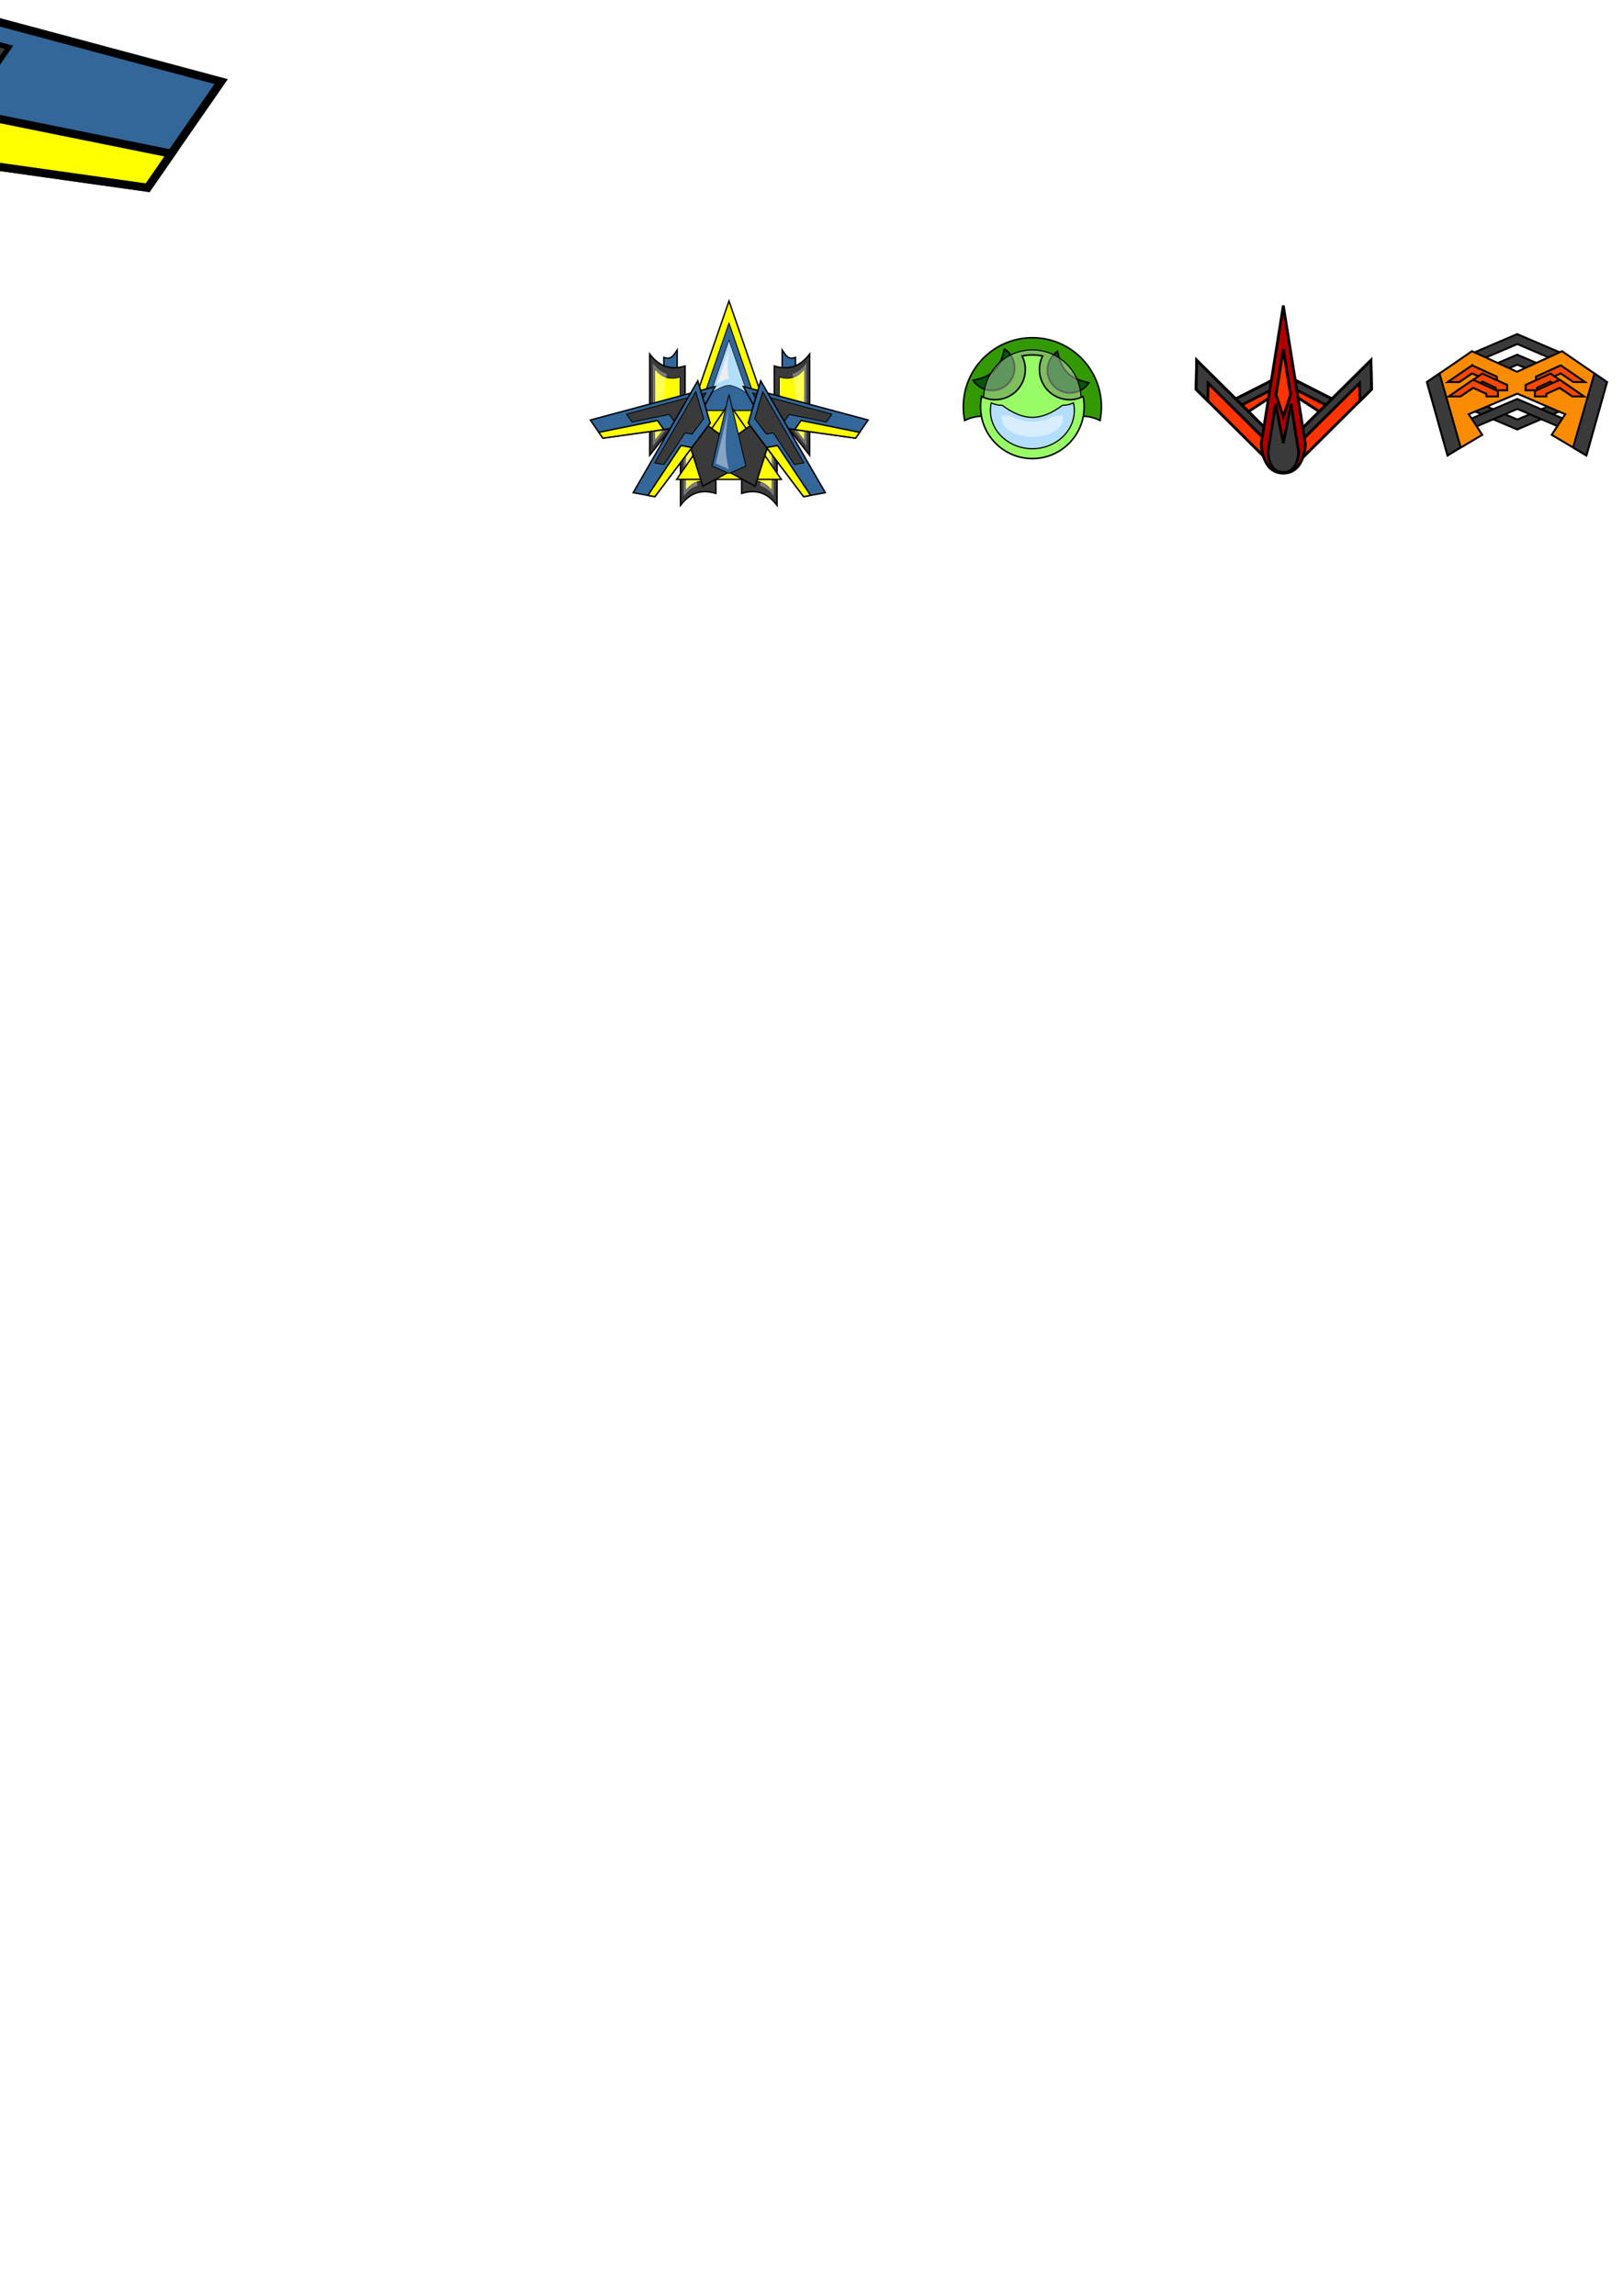 <?xml version="1.0" encoding="UTF-8" standalone="no"?>
<!-- Created with Inkscape (http://www.inkscape.org/) -->

<svg
   xmlns:dc="http://purl.org/dc/elements/1.1/"
   xmlns:cc="http://creativecommons.org/ns#"
   xmlns:rdf="http://www.w3.org/1999/02/22-rdf-syntax-ns#"
   xmlns:svg="http://www.w3.org/2000/svg"
   xmlns="http://www.w3.org/2000/svg"
   xmlns:xlink="http://www.w3.org/1999/xlink"
   xmlns:sodipodi="http://sodipodi.sourceforge.net/DTD/sodipodi-0.dtd"
   xmlns:inkscape="http://www.inkscape.org/namespaces/inkscape"
   width="744.094"
   height="1052.362"
   id="svg2"
   version="1.1"
   inkscape:version="0.48.1 "
   sodipodi:docname="plane.svg">
  <defs
     id="defs4">
    <linearGradient
       inkscape:collect="always"
       id="linearGradient4424">
      <stop
         style="stop-color:#ffffff;stop-opacity:1;"
         offset="0"
         id="stop4426" />
      <stop
         style="stop-color:#ffffff;stop-opacity:0;"
         offset="1"
         id="stop4428" />
    </linearGradient>
    <linearGradient
       inkscape:collect="always"
       id="linearGradient4414">
      <stop
         style="stop-color:#ffffff;stop-opacity:1;"
         offset="0"
         id="stop4416" />
      <stop
         style="stop-color:#ffffff;stop-opacity:0;"
         offset="1"
         id="stop4418" />
    </linearGradient>
    <filter
       inkscape:collect="always"
       id="filter4720">
      <feGaussianBlur
         inkscape:collect="always"
         stdDeviation="0.512"
         id="feGaussianBlur4722" />
    </filter>
    <filter
       inkscape:collect="always"
       id="filter4734"
       x="-0.1"
       width="1.2"
       y="-0.167"
       height="1.334">
      <feGaussianBlur
         inkscape:collect="always"
         stdDeviation="3.869"
         id="feGaussianBlur4736" />
    </filter>
    <radialGradient
       inkscape:collect="always"
       xlink:href="#linearGradient4414"
       id="radialGradient4463"
       gradientUnits="userSpaceOnUse"
       cx="197.143"
       cy="445.934"
       fx="197.143"
       fy="445.934"
       r="89.018" />
    <radialGradient
       inkscape:collect="always"
       xlink:href="#linearGradient4424"
       id="radialGradient4465"
       gradientUnits="userSpaceOnUse"
       cx="197.143"
       cy="445.934"
       fx="197.143"
       fy="445.934"
       r="89.018" />
    <filter
       inkscape:collect="always"
       id="filter4489"
       x="-0.203"
       width="1.407"
       y="-0.203"
       height="1.407">
      <feGaussianBlur
         inkscape:collect="always"
         stdDeviation="12.161"
         id="feGaussianBlur4491" />
    </filter>
    <filter
       inkscape:collect="always"
       id="filter4497"
       x="-0.303"
       width="1.605"
       y="-0.303"
       height="1.605">
      <feGaussianBlur
         inkscape:collect="always"
         stdDeviation="18.086"
         id="feGaussianBlur4499" />
    </filter>
  </defs>
  <sodipodi:namedview
     id="base"
     pagecolor="#ffffff"
     bordercolor="#666666"
     borderopacity="1.0"
     inkscape:pageopacity="0.0"
     inkscape:pageshadow="2"
     inkscape:zoom="0.49497475"
     inkscape:cx="371.4893"
     inkscape:cy="614.85"
     inkscape:document-units="px"
     inkscape:current-layer="layer1"
     showgrid="false"
     inkscape:window-width="1920"
     inkscape:window-height="1028"
     inkscape:window-x="-8"
     inkscape:window-y="-8"
     inkscape:window-maximized="1" />
  <g
     inkscape:label="Layer 1"
     inkscape:groupmode="layer"
     id="layer1">
    <g
       id="g3895"
       transform="translate(-628.571,-454.286)"
       inkscape:export-xdpi="90"
       inkscape:export-ydpi="90">
      <g
         transform="matrix(1,0,0,-1,154,1015.317)"
         id="g3877">
        <path
           style="fill:#3a3a3a;fill-opacity:1;stroke:#000000;stroke-width:3.75;stroke-miterlimit:4;stroke-opacity:1;stroke-dasharray:none"
           d="m 72.719,294.75 0,271.531 94.969,-120 0,-119.531 c -34.016,10.567 -66.324,5.769 -94.969,-32 z"
           id="path3881"
           inkscape:connector-curvature="0"
           sodipodi:nodetypes="ccccc" />
        <path
           sodipodi:nodetypes="ccccc"
           inkscape:connector-curvature="0"
           id="path3883"
           d="m 86.372,333.787 0,193.458 67.662,-85.497 0,-85.163 c -24.235,7.529 -47.254,4.111 -67.662,-22.799 z"
           style="fill:#ffff00;fill-opacity:1;stroke:#000000;stroke-width:1.781;stroke-miterlimit:4;stroke-opacity:1;stroke-dasharray:none" />
        <path
           sodipodi:nodetypes="cccccc"
           inkscape:connector-curvature="0"
           id="path3885"
           d="m 81.577,320.077 0,110.439 0,110.439 38.626,-48.807 c -17.239,-64.053 -11.147,-90.599 -1.638,-144.31 -12.942,-3.742 -25.337,-12.398 -36.988,-27.76 z"
           style="fill:#ffffff;fill-opacity:0.339;stroke:none" />
      </g>
      <g
         id="g3887"
         transform="matrix(-1,0,0,-1,558.406,1015.317)">
        <path
           sodipodi:nodetypes="ccccc"
           inkscape:connector-curvature="0"
           id="path3889"
           d="m 72.719,294.75 0,271.531 94.969,-120 0,-119.531 c -34.016,10.567 -66.324,5.769 -94.969,-32 z"
           style="fill:#3a3a3a;fill-opacity:1;stroke:#000000;stroke-width:3.75;stroke-miterlimit:4;stroke-opacity:1;stroke-dasharray:none" />
        <path
           style="fill:#ffff00;fill-opacity:1;stroke:#000000;stroke-width:1.781;stroke-miterlimit:4;stroke-opacity:1;stroke-dasharray:none"
           d="m 86.372,333.787 0,193.458 67.662,-85.497 0,-85.163 c -24.235,7.529 -47.254,4.111 -67.662,-22.799 z"
           id="path3891"
           inkscape:connector-curvature="0"
           sodipodi:nodetypes="ccccc" />
        <path
           style="fill:#ffffff;fill-opacity:0.339;stroke:none"
           d="m 81.577,320.077 0,110.439 0,110.439 38.626,-48.807 c -17.239,-64.053 -11.147,-90.599 -1.638,-144.31 -12.942,-3.742 -25.337,-12.398 -36.988,-27.76 z"
           id="path3893"
           inkscape:connector-curvature="0"
           sodipodi:nodetypes="cccccc" />
      </g>
      <g
         id="g3867"
         transform="matrix(-1,0,0,1,645.835,20)">
        <path
           sodipodi:nodetypes="ccccc"
           inkscape:connector-curvature="0"
           id="path3869"
           d="m 110.714,303.795 0,113.562 35.719,0 0,-133.562 c -8.531,11.97 -14.474,28.007 -35.719,20 z"
           style="fill:#336699;fill-opacity:1;stroke:#000000;stroke-width:3.75;stroke-miterlimit:4;stroke-opacity:1;stroke-dasharray:none" />
        <path
           sodipodi:nodetypes="ccccc"
           inkscape:connector-curvature="0"
           id="path3871"
           d="m 72.719,294.75 0,271.531 94.969,-120 0,-119.531 c -34.016,10.567 -66.324,5.769 -94.969,-32 z"
           style="fill:#3a3a3a;fill-opacity:1;stroke:#000000;stroke-width:3.75;stroke-miterlimit:4;stroke-opacity:1;stroke-dasharray:none" />
        <path
           style="fill:#ffff00;fill-opacity:1;stroke:#000000;stroke-width:1.781;stroke-miterlimit:4;stroke-opacity:1;stroke-dasharray:none"
           d="m 86.372,333.787 0,193.458 67.662,-85.497 0,-85.163 c -24.235,7.529 -47.254,4.111 -67.662,-22.799 z"
           id="path3873"
           inkscape:connector-curvature="0"
           sodipodi:nodetypes="ccccc" />
        <path
           style="fill:#ffffff;fill-opacity:0.339;stroke:none"
           d="m 81.577,320.077 0,110.439 0,110.439 38.626,-48.807 c -17.239,-64.053 -11.147,-90.599 -1.638,-144.31 -12.942,-3.742 -25.337,-12.398 -36.988,-27.76 z"
           id="path3875"
           inkscape:connector-curvature="0"
           sodipodi:nodetypes="cccccc" />
      </g>
      <g
         transform="translate(71.429,20)"
         id="g3811">
        <path
           style="fill:#336699;fill-opacity:1;stroke:#000000;stroke-width:3.75;stroke-miterlimit:4;stroke-opacity:1;stroke-dasharray:none"
           d="m 110.714,303.795 0,113.562 35.719,0 0,-133.562 c -8.531,11.97 -14.474,28.007 -35.719,20 z"
           id="rect3808"
           inkscape:connector-curvature="0"
           sodipodi:nodetypes="ccccc" />
        <path
           style="fill:#3a3a3a;fill-opacity:1;stroke:#000000;stroke-width:3.75;stroke-miterlimit:4;stroke-opacity:1;stroke-dasharray:none"
           d="m 72.719,294.75 0,271.531 94.969,-120 0,-119.531 c -34.016,10.567 -66.324,5.769 -94.969,-32 z"
           id="rect3801"
           inkscape:connector-curvature="0"
           sodipodi:nodetypes="ccccc" />
        <path
           sodipodi:nodetypes="ccccc"
           inkscape:connector-curvature="0"
           id="path3806"
           d="m 86.372,333.787 0,193.458 67.662,-85.497 0,-85.163 c -24.235,7.529 -47.254,4.111 -67.662,-22.799 z"
           style="fill:#ffff00;fill-opacity:1;stroke:#000000;stroke-width:1.781;stroke-miterlimit:4;stroke-opacity:1;stroke-dasharray:none" />
        <path
           sodipodi:nodetypes="cccccc"
           inkscape:connector-curvature="0"
           id="path3804"
           d="m 81.577,320.077 0,110.439 0,110.439 38.626,-48.807 c -17.239,-64.053 -11.147,-90.599 -1.638,-144.31 -12.942,-3.742 -25.337,-12.398 -36.988,-27.76 z"
           style="fill:#ffffff;fill-opacity:0.339;stroke:none" />
      </g>
      <path
         style="fill:#ffff00;stroke:#000000;stroke-width:3.75;stroke-miterlimit:4;stroke-opacity:1;stroke-dasharray:none"
         d="m 235.045,525.725 121.747,0 121.747,0 L 356.792,172.587 z"
         id="path3778"
         inkscape:connector-curvature="0"
         sodipodi:nodetypes="ccccc" />
      <path
         sodipodi:nodetypes="ccccc"
         inkscape:connector-curvature="0"
         id="path3780"
         d="m 275.99,466.344 80.802,0 80.802,0 -80.802,-234.375 z"
         style="fill:#336699;fill-opacity:1;stroke:#000000;stroke-width:2.489;stroke-miterlimit:4;stroke-opacity:1;stroke-dasharray:none" />
      <path
         style="fill:#ffff00;stroke:#000000;stroke-width:3.75;stroke-miterlimit:4;stroke-opacity:1;stroke-dasharray:none"
         d="m 216.433,650.938 280.719,0 L 356.792,447.375 z"
         id="path3774"
         inkscape:connector-curvature="0"
         sodipodi:nodetypes="cccc" />
      <path
         sodipodi:nodetypes="ccccccc"
         inkscape:connector-curvature="0"
         id="rect2985"
         d="m 497.152,447.375 -140.359,100 -140.359,-100 70.18,221.781 70.18,-38.219 70.18,38.219 z"
         style="fill:#3a3a3a;fill-opacity:1;stroke:#000000;stroke-width:3.75;stroke-miterlimit:4;stroke-opacity:1;stroke-dasharray:none" />
      <path
         sodipodi:nodetypes="ccccc"
         inkscape:connector-curvature="0"
         id="path3776"
         d="m 311.387,615.007 45.405,20 45.405,-20 -45.405,-191.702 z"
         style="fill:#336699;fill-opacity:1;stroke:#000000;stroke-width:2.426;stroke-miterlimit:4;stroke-opacity:1;stroke-dasharray:none" />
      <path
         style="fill:#b3defd;stroke:#000000;stroke-width:1.52;stroke-miterlimit:4;stroke-opacity:1;stroke-dasharray:none"
         d="m 307.451,420.716 c 0,0 31.334,-22 49.342,-22 18.008,0 49.342,22 49.342,22 L 356.792,277.596 z"
         id="path3782"
         inkscape:connector-curvature="0"
         sodipodi:nodetypes="czccc" />
      <path
         sodipodi:nodetypes="cccc"
         inkscape:connector-curvature="0"
         id="path3784"
         d="m 325.141,395.061 c 0,0 20.1,-14.113 31.652,-14.113 -5.772,-20.651 -3.888,-42.245 0,-77.696 z"
         style="fill:#eeeeee;stroke:none" />
      <path
         style="fill:#ffffff;fill-opacity:0.413;stroke:none"
         d="m 321.383,608.108 35.41,15.597 c -15.374,-55.564 -7.652,-108.243 0,-165.097 z"
         id="path3788"
         inkscape:connector-curvature="0"
         sodipodi:nodetypes="cccc" />
      <g
         transform="matrix(0.707,0.707,-0.707,0.707,399.744,-64.288)"
         inkscape:transform-center-y="20.898781"
         inkscape:transform-center-x="125.26522"
         id="g3817">
        <g
           id="g2996"
           transform="matrix(0.866,0.5,-0.5,0.866,402.715,-150.857)"
           style="stroke:#000000;stroke-width:3.75;stroke-miterlimit:4;stroke-opacity:1;stroke-dasharray:none">
          <path
             sodipodi:nodetypes="ccccc"
             inkscape:connector-curvature="0"
             id="rect2988"
             d="m 156.429,530.205 0,346.438 55.719,-20 30,-244.828 z"
             style="fill:#336699;fill-opacity:1;stroke:#000000;stroke-width:3.75;stroke-miterlimit:4;stroke-opacity:1;stroke-dasharray:none" />
          <path
             sodipodi:nodetypes="ccccc"
             inkscape:connector-curvature="0"
             id="path2991"
             d="m 204.281,703.062 -10,160 17.875,-6.406 20.031,-163.594 z"
             style="fill:#ffff00;fill-opacity:1;stroke:#000000;stroke-width:3.75;stroke-miterlimit:4;stroke-opacity:1;stroke-dasharray:none" />
        </g>
        <g
           transform="matrix(0.551,0.318,-0.318,0.551,219.462,34.562)"
           id="g3797"
           style="stroke:#000000;stroke-width:3.75;stroke-miterlimit:4;stroke-opacity:1;stroke-dasharray:none">
          <path
             inkscape:connector-curvature="0"
             id="path3799"
             d="m 365.19,480.959 85.68,81.622 -9.949,81.268 -27.911,9.991 -9.977,159.983 -37.859,13.58 0.017,-346.444 z"
             style="fill:#3a3a3a;fill-opacity:1;stroke:#000000;stroke-width:3.75;stroke-miterlimit:4;stroke-opacity:1;stroke-dasharray:none" />
        </g>
      </g>
      <g
         id="g3831"
         inkscape:transform-center-x="74.285709"
         inkscape:transform-center-y="91.428566"
         transform="translate(1.2860601e-6,-5.0168242e-6)">
        <g
           style="stroke:#000000;stroke-width:3.75;stroke-miterlimit:4;stroke-opacity:1;stroke-dasharray:none"
           transform="matrix(0.866,0.5,-0.5,0.866,402.715,-150.857)"
           id="g3833">
          <path
             style="fill:#336699;fill-opacity:1;stroke:#000000;stroke-width:3.75;stroke-miterlimit:4;stroke-opacity:1;stroke-dasharray:none"
             d="m 156.429,530.205 0,346.438 55.719,-20 30,-244.828 z"
             id="path3835"
             inkscape:connector-curvature="0"
             sodipodi:nodetypes="ccccc" />
          <path
             style="fill:#ffff00;fill-opacity:1;stroke:#000000;stroke-width:3.75;stroke-miterlimit:4;stroke-opacity:1;stroke-dasharray:none"
             d="m 204.281,703.062 -10,160 17.875,-6.406 20.031,-163.594 z"
             id="path3837"
             inkscape:connector-curvature="0"
             sodipodi:nodetypes="ccccc" />
        </g>
        <g
           style="stroke:#000000;stroke-width:3.75;stroke-miterlimit:4;stroke-opacity:1;stroke-dasharray:none"
           id="g3839"
           transform="matrix(0.551,0.318,-0.318,0.551,219.462,34.562)">
          <path
             style="fill:#3a3a3a;fill-opacity:1;stroke:#000000;stroke-width:3.75;stroke-miterlimit:4;stroke-opacity:1;stroke-dasharray:none"
             d="m 365.19,480.959 85.68,81.622 -9.949,81.268 -27.911,9.991 -9.977,159.983 -37.859,13.58 0.017,-346.444 z"
             id="path3841"
             inkscape:connector-curvature="0" />
        </g>
      </g>
      <g
         id="g3843"
         inkscape:transform-center-x="-125.26522"
         inkscape:transform-center-y="20.898781"
         transform="matrix(-0.707,0.707,0.707,0.707,315.206,-64.288)">
        <g
           style="stroke:#000000;stroke-width:3.75;stroke-miterlimit:4;stroke-opacity:1;stroke-dasharray:none"
           transform="matrix(0.866,0.5,-0.5,0.866,402.715,-150.857)"
           id="g3845">
          <path
             style="fill:#336699;fill-opacity:1;stroke:#000000;stroke-width:3.75;stroke-miterlimit:4;stroke-opacity:1;stroke-dasharray:none"
             d="m 156.429,530.205 0,346.438 55.719,-20 30,-244.828 z"
             id="path3847"
             inkscape:connector-curvature="0"
             sodipodi:nodetypes="ccccc" />
          <path
             style="fill:#ffff00;fill-opacity:1;stroke:#000000;stroke-width:3.75;stroke-miterlimit:4;stroke-opacity:1;stroke-dasharray:none"
             d="m 204.281,703.062 -10,160 17.875,-6.406 20.031,-163.594 z"
             id="path3849"
             inkscape:connector-curvature="0"
             sodipodi:nodetypes="ccccc" />
        </g>
        <g
           style="stroke:#000000;stroke-width:3.75;stroke-miterlimit:4;stroke-opacity:1;stroke-dasharray:none"
           id="g3851"
           transform="matrix(0.551,0.318,-0.318,0.551,219.462,34.562)">
          <path
             style="fill:#3a3a3a;fill-opacity:1;stroke:#000000;stroke-width:3.75;stroke-miterlimit:4;stroke-opacity:1;stroke-dasharray:none"
             d="m 365.19,480.959 85.68,81.622 -9.949,81.268 -27.911,9.991 -9.977,159.983 -37.859,13.58 0.017,-346.444 z"
             id="path3853"
             inkscape:connector-curvature="0" />
        </g>
      </g>
      <g
         transform="matrix(-1,0,0,1,714.949,-5.0168242e-6)"
         inkscape:transform-center-y="91.428566"
         inkscape:transform-center-x="-74.285705"
         id="g3855">
        <g
           id="g3857"
           transform="matrix(0.866,0.5,-0.5,0.866,402.715,-150.857)"
           style="stroke:#000000;stroke-width:3.75;stroke-miterlimit:4;stroke-opacity:1;stroke-dasharray:none">
          <path
             sodipodi:nodetypes="ccccc"
             inkscape:connector-curvature="0"
             id="path3859"
             d="m 156.429,530.205 0,346.438 55.719,-20 30,-244.828 z"
             style="fill:#336699;fill-opacity:1;stroke:#000000;stroke-width:3.75;stroke-miterlimit:4;stroke-opacity:1;stroke-dasharray:none" />
          <path
             sodipodi:nodetypes="ccccc"
             inkscape:connector-curvature="0"
             id="path3861"
             d="m 204.281,703.062 -10,160 17.875,-6.406 20.031,-163.594 z"
             style="fill:#ffff00;fill-opacity:1;stroke:#000000;stroke-width:3.75;stroke-miterlimit:4;stroke-opacity:1;stroke-dasharray:none" />
        </g>
        <g
           transform="matrix(0.551,0.318,-0.318,0.551,219.462,34.562)"
           id="g3863"
           style="stroke:#000000;stroke-width:3.75;stroke-miterlimit:4;stroke-opacity:1;stroke-dasharray:none">
          <path
             inkscape:connector-curvature="0"
             id="path3865"
             d="m 365.19,480.959 85.68,81.622 -9.949,81.268 -27.911,9.991 -9.977,159.983 -37.859,13.58 0.017,-346.444 z"
             style="fill:#3a3a3a;fill-opacity:1;stroke:#000000;stroke-width:3.75;stroke-miterlimit:4;stroke-opacity:1;stroke-dasharray:none" />
        </g>
      </g>
    </g>
    <g
       inkscape:export-ydpi="90"
       inkscape:export-xdpi="90"
       transform="matrix(0.171,0,0,0.171,273.207,108.451)"
       id="g3947">
      <g
         id="g3949"
         transform="matrix(1,0,0,-1,154,1015.317)">
        <path
           sodipodi:nodetypes="ccccc"
           inkscape:connector-curvature="0"
           id="path3951"
           d="m 72.719,294.75 0,271.531 94.969,-120 0,-119.531 c -34.016,10.567 -66.324,5.769 -94.969,-32 z"
           style="fill:#3a3a3a;fill-opacity:1;stroke:#000000;stroke-width:3.75;stroke-miterlimit:4;stroke-opacity:1;stroke-dasharray:none" />
        <path
           style="fill:#ffff00;fill-opacity:1;stroke:#000000;stroke-width:1.781;stroke-miterlimit:4;stroke-opacity:1;stroke-dasharray:none"
           d="m 86.372,333.787 0,193.458 67.662,-85.497 0,-85.163 c -24.235,7.529 -47.254,4.111 -67.662,-22.799 z"
           id="path3953"
           inkscape:connector-curvature="0"
           sodipodi:nodetypes="ccccc" />
        <path
           style="fill:#ffffff;fill-opacity:0.339;stroke:none"
           d="m 81.577,320.077 0,110.439 0,110.439 38.626,-48.807 c -17.239,-64.053 -11.147,-90.599 -1.638,-144.31 -12.942,-3.742 -25.337,-12.398 -36.988,-27.76 z"
           id="path3955"
           inkscape:connector-curvature="0"
           sodipodi:nodetypes="cccccc" />
      </g>
      <g
         transform="matrix(-1,0,0,-1,558.406,1015.317)"
         id="g3957">
        <path
           style="fill:#3a3a3a;fill-opacity:1;stroke:#000000;stroke-width:3.75;stroke-miterlimit:4;stroke-opacity:1;stroke-dasharray:none"
           d="m 72.719,294.75 0,271.531 94.969,-120 0,-119.531 c -34.016,10.567 -66.324,5.769 -94.969,-32 z"
           id="path3959"
           inkscape:connector-curvature="0"
           sodipodi:nodetypes="ccccc" />
        <path
           sodipodi:nodetypes="ccccc"
           inkscape:connector-curvature="0"
           id="path3961"
           d="m 86.372,333.787 0,193.458 67.662,-85.497 0,-85.163 c -24.235,7.529 -47.254,4.111 -67.662,-22.799 z"
           style="fill:#ffff00;fill-opacity:1;stroke:#000000;stroke-width:1.781;stroke-miterlimit:4;stroke-opacity:1;stroke-dasharray:none" />
        <path
           sodipodi:nodetypes="cccccc"
           inkscape:connector-curvature="0"
           id="path3963"
           d="m 81.577,320.077 0,110.439 0,110.439 38.626,-48.807 c -17.239,-64.053 -11.147,-90.599 -1.638,-144.31 -12.942,-3.742 -25.337,-12.398 -36.988,-27.76 z"
           style="fill:#ffffff;fill-opacity:0.339;stroke:none" />
      </g>
      <g
         transform="matrix(-1,0,0,1,645.835,20)"
         id="g3965">
        <path
           style="fill:#336699;fill-opacity:1;stroke:#000000;stroke-width:3.75;stroke-miterlimit:4;stroke-opacity:1;stroke-dasharray:none"
           d="m 110.714,303.795 0,113.562 35.719,0 0,-133.562 c -8.531,11.97 -14.474,28.007 -35.719,20 z"
           id="path3967"
           inkscape:connector-curvature="0"
           sodipodi:nodetypes="ccccc" />
        <path
           style="fill:#3a3a3a;fill-opacity:1;stroke:#000000;stroke-width:3.75;stroke-miterlimit:4;stroke-opacity:1;stroke-dasharray:none"
           d="m 72.719,294.75 0,271.531 94.969,-120 0,-119.531 c -34.016,10.567 -66.324,5.769 -94.969,-32 z"
           id="path3969"
           inkscape:connector-curvature="0"
           sodipodi:nodetypes="ccccc" />
        <path
           sodipodi:nodetypes="ccccc"
           inkscape:connector-curvature="0"
           id="path3971"
           d="m 86.372,333.787 0,193.458 67.662,-85.497 0,-85.163 c -24.235,7.529 -47.254,4.111 -67.662,-22.799 z"
           style="fill:#ffff00;fill-opacity:1;stroke:#000000;stroke-width:1.781;stroke-miterlimit:4;stroke-opacity:1;stroke-dasharray:none" />
        <path
           sodipodi:nodetypes="cccccc"
           inkscape:connector-curvature="0"
           id="path3973"
           d="m 81.577,320.077 0,110.439 0,110.439 38.626,-48.807 c -17.239,-64.053 -11.147,-90.599 -1.638,-144.31 -12.942,-3.742 -25.337,-12.398 -36.988,-27.76 z"
           style="fill:#ffffff;fill-opacity:0.339;stroke:none" />
      </g>
      <g
         id="g3975"
         transform="translate(71.429,20)">
        <path
           sodipodi:nodetypes="ccccc"
           inkscape:connector-curvature="0"
           id="path3977"
           d="m 110.714,303.795 0,113.562 35.719,0 0,-133.562 c -8.531,11.97 -14.474,28.007 -35.719,20 z"
           style="fill:#336699;fill-opacity:1;stroke:#000000;stroke-width:3.75;stroke-miterlimit:4;stroke-opacity:1;stroke-dasharray:none" />
        <path
           sodipodi:nodetypes="ccccc"
           inkscape:connector-curvature="0"
           id="path3979"
           d="m 72.719,294.75 0,271.531 94.969,-120 0,-119.531 c -34.016,10.567 -66.324,5.769 -94.969,-32 z"
           style="fill:#3a3a3a;fill-opacity:1;stroke:#000000;stroke-width:3.75;stroke-miterlimit:4;stroke-opacity:1;stroke-dasharray:none" />
        <path
           style="fill:#ffff00;fill-opacity:1;stroke:#000000;stroke-width:1.781;stroke-miterlimit:4;stroke-opacity:1;stroke-dasharray:none"
           d="m 86.372,333.787 0,193.458 67.662,-85.497 0,-85.163 c -24.235,7.529 -47.254,4.111 -67.662,-22.799 z"
           id="path3981"
           inkscape:connector-curvature="0"
           sodipodi:nodetypes="ccccc" />
        <path
           style="fill:#ffffff;fill-opacity:0.339;stroke:none"
           d="m 81.577,320.077 0,110.439 0,110.439 38.626,-48.807 c -17.239,-64.053 -11.147,-90.599 -1.638,-144.31 -12.942,-3.742 -25.337,-12.398 -36.988,-27.76 z"
           id="path3983"
           inkscape:connector-curvature="0"
           sodipodi:nodetypes="cccccc" />
      </g>
      <path
         sodipodi:nodetypes="ccccc"
         inkscape:connector-curvature="0"
         id="path3985"
         d="m 235.045,525.725 121.747,0 121.747,0 L 356.792,172.587 z"
         style="fill:#ffff00;stroke:#000000;stroke-width:3.75;stroke-miterlimit:4;stroke-opacity:1;stroke-dasharray:none" />
      <path
         style="fill:#336699;fill-opacity:1;stroke:#000000;stroke-width:2.489;stroke-miterlimit:4;stroke-opacity:1;stroke-dasharray:none"
         d="m 275.99,466.344 80.802,0 80.802,0 -80.802,-234.375 z"
         id="path3987"
         inkscape:connector-curvature="0"
         sodipodi:nodetypes="ccccc" />
      <path
         sodipodi:nodetypes="cccc"
         inkscape:connector-curvature="0"
         id="path3989"
         d="m 216.433,650.938 280.719,0 L 356.792,447.375 z"
         style="fill:#ffff00;stroke:#000000;stroke-width:3.75;stroke-miterlimit:4;stroke-opacity:1;stroke-dasharray:none" />
      <path
         style="fill:#3a3a3a;fill-opacity:1;stroke:#000000;stroke-width:3.75;stroke-miterlimit:4;stroke-opacity:1;stroke-dasharray:none"
         d="m 497.152,447.375 -140.359,100 -140.359,-100 70.18,221.781 70.18,-38.219 70.18,38.219 z"
         id="path3991"
         inkscape:connector-curvature="0"
         sodipodi:nodetypes="ccccccc" />
      <path
         style="fill:#336699;fill-opacity:1;stroke:#000000;stroke-width:2.426;stroke-miterlimit:4;stroke-opacity:1;stroke-dasharray:none"
         d="m 311.387,615.007 45.405,20 45.405,-20 -45.405,-191.702 z"
         id="path3993"
         inkscape:connector-curvature="0"
         sodipodi:nodetypes="ccccc" />
      <path
         sodipodi:nodetypes="czccc"
         inkscape:connector-curvature="0"
         id="path3995"
         d="m 307.451,420.716 c 0,0 31.334,-22 49.342,-22 18.008,0 49.342,22 49.342,22 L 356.792,277.596 z"
         style="fill:#b3defd;stroke:#000000;stroke-width:1.52;stroke-miterlimit:4;stroke-opacity:1;stroke-dasharray:none" />
      <path
         style="fill:#eeeeee;stroke:none"
         d="m 325.141,395.061 c 0,0 20.1,-14.113 31.652,-14.113 -5.772,-20.651 -3.888,-42.245 0,-77.696 z"
         id="path3997"
         inkscape:connector-curvature="0"
         sodipodi:nodetypes="cccc" />
      <path
         sodipodi:nodetypes="cccc"
         inkscape:connector-curvature="0"
         id="path3999"
         d="m 321.383,608.108 35.41,15.597 c -15.374,-55.564 -7.652,-108.243 0,-165.097 z"
         style="fill:#ffffff;fill-opacity:0.413;stroke:none" />
      <g
         id="g4001"
         inkscape:transform-center-x="125.26522"
         inkscape:transform-center-y="20.898781"
         transform="matrix(0.707,0.707,-0.707,0.707,399.744,-64.288)">
        <g
           style="stroke:#000000;stroke-width:3.75;stroke-miterlimit:4;stroke-opacity:1;stroke-dasharray:none"
           transform="matrix(0.866,0.5,-0.5,0.866,402.715,-150.857)"
           id="g4003">
          <path
             style="fill:#336699;fill-opacity:1;stroke:#000000;stroke-width:3.75;stroke-miterlimit:4;stroke-opacity:1;stroke-dasharray:none"
             d="m 156.429,530.205 0,346.438 55.719,-20 30,-244.828 z"
             id="path4005"
             inkscape:connector-curvature="0"
             sodipodi:nodetypes="ccccc" />
          <path
             style="fill:#ffff00;fill-opacity:1;stroke:#000000;stroke-width:3.75;stroke-miterlimit:4;stroke-opacity:1;stroke-dasharray:none"
             d="m 204.281,703.062 -10,160 17.875,-6.406 20.031,-163.594 z"
             id="path4007"
             inkscape:connector-curvature="0"
             sodipodi:nodetypes="ccccc" />
        </g>
        <g
           style="stroke:#000000;stroke-width:3.75;stroke-miterlimit:4;stroke-opacity:1;stroke-dasharray:none"
           id="g4009"
           transform="matrix(0.551,0.318,-0.318,0.551,219.462,34.562)">
          <path
             style="fill:#3a3a3a;fill-opacity:1;stroke:#000000;stroke-width:3.75;stroke-miterlimit:4;stroke-opacity:1;stroke-dasharray:none"
             d="m 365.19,480.959 85.68,81.622 -9.949,81.268 -27.911,9.991 -9.977,159.983 -37.859,13.58 0.017,-346.444 z"
             id="path4011"
             inkscape:connector-curvature="0" />
        </g>
      </g>
      <g
         transform="translate(1.2860601e-6,-5.0168242e-6)"
         inkscape:transform-center-y="91.428566"
         inkscape:transform-center-x="74.285709"
         id="g4013">
        <g
           id="g4015"
           transform="matrix(0.866,0.5,-0.5,0.866,402.715,-150.857)"
           style="stroke:#000000;stroke-width:3.75;stroke-miterlimit:4;stroke-opacity:1;stroke-dasharray:none">
          <path
             sodipodi:nodetypes="ccccc"
             inkscape:connector-curvature="0"
             id="path4017"
             d="m 156.429,530.205 0,346.438 55.719,-20 30,-244.828 z"
             style="fill:#336699;fill-opacity:1;stroke:#000000;stroke-width:3.75;stroke-miterlimit:4;stroke-opacity:1;stroke-dasharray:none" />
          <path
             sodipodi:nodetypes="ccccc"
             inkscape:connector-curvature="0"
             id="path4019"
             d="m 204.281,703.062 -10,160 17.875,-6.406 20.031,-163.594 z"
             style="fill:#ffff00;fill-opacity:1;stroke:#000000;stroke-width:3.75;stroke-miterlimit:4;stroke-opacity:1;stroke-dasharray:none" />
        </g>
        <g
           transform="matrix(0.551,0.318,-0.318,0.551,219.462,34.562)"
           id="g4021"
           style="stroke:#000000;stroke-width:3.75;stroke-miterlimit:4;stroke-opacity:1;stroke-dasharray:none">
          <path
             inkscape:connector-curvature="0"
             id="path4023"
             d="m 365.19,480.959 85.68,81.622 -9.949,81.268 -27.911,9.991 -9.977,159.983 -37.859,13.58 0.017,-346.444 z"
             style="fill:#3a3a3a;fill-opacity:1;stroke:#000000;stroke-width:3.75;stroke-miterlimit:4;stroke-opacity:1;stroke-dasharray:none" />
        </g>
      </g>
      <g
         transform="matrix(-0.707,0.707,0.707,0.707,315.206,-64.288)"
         inkscape:transform-center-y="20.898781"
         inkscape:transform-center-x="-125.26522"
         id="g4025">
        <g
           id="g4027"
           transform="matrix(0.866,0.5,-0.5,0.866,402.715,-150.857)"
           style="stroke:#000000;stroke-width:3.75;stroke-miterlimit:4;stroke-opacity:1;stroke-dasharray:none">
          <path
             sodipodi:nodetypes="ccccc"
             inkscape:connector-curvature="0"
             id="path4029"
             d="m 156.429,530.205 0,346.438 55.719,-20 30,-244.828 z"
             style="fill:#336699;fill-opacity:1;stroke:#000000;stroke-width:3.75;stroke-miterlimit:4;stroke-opacity:1;stroke-dasharray:none" />
          <path
             sodipodi:nodetypes="ccccc"
             inkscape:connector-curvature="0"
             id="path4031"
             d="m 204.281,703.062 -10,160 17.875,-6.406 20.031,-163.594 z"
             style="fill:#ffff00;fill-opacity:1;stroke:#000000;stroke-width:3.75;stroke-miterlimit:4;stroke-opacity:1;stroke-dasharray:none" />
        </g>
        <g
           transform="matrix(0.551,0.318,-0.318,0.551,219.462,34.562)"
           id="g4033"
           style="stroke:#000000;stroke-width:3.75;stroke-miterlimit:4;stroke-opacity:1;stroke-dasharray:none">
          <path
             inkscape:connector-curvature="0"
             id="path4035"
             d="m 365.19,480.959 85.68,81.622 -9.949,81.268 -27.911,9.991 -9.977,159.983 -37.859,13.58 0.017,-346.444 z"
             style="fill:#3a3a3a;fill-opacity:1;stroke:#000000;stroke-width:3.75;stroke-miterlimit:4;stroke-opacity:1;stroke-dasharray:none" />
        </g>
      </g>
      <g
         id="g4037"
         inkscape:transform-center-x="-74.285705"
         inkscape:transform-center-y="91.428566"
         transform="matrix(-1,0,0,1,714.949,-5.0168242e-6)">
        <g
           style="stroke:#000000;stroke-width:3.75;stroke-miterlimit:4;stroke-opacity:1;stroke-dasharray:none"
           transform="matrix(0.866,0.5,-0.5,0.866,402.715,-150.857)"
           id="g4039">
          <path
             style="fill:#336699;fill-opacity:1;stroke:#000000;stroke-width:3.75;stroke-miterlimit:4;stroke-opacity:1;stroke-dasharray:none"
             d="m 156.429,530.205 0,346.438 55.719,-20 30,-244.828 z"
             id="path4041"
             inkscape:connector-curvature="0"
             sodipodi:nodetypes="ccccc" />
          <path
             style="fill:#ffff00;fill-opacity:1;stroke:#000000;stroke-width:3.75;stroke-miterlimit:4;stroke-opacity:1;stroke-dasharray:none"
             d="m 204.281,703.062 -10,160 17.875,-6.406 20.031,-163.594 z"
             id="path4043"
             inkscape:connector-curvature="0"
             sodipodi:nodetypes="ccccc" />
        </g>
        <g
           style="stroke:#000000;stroke-width:3.75;stroke-miterlimit:4;stroke-opacity:1;stroke-dasharray:none"
           id="g4045"
           transform="matrix(0.551,0.318,-0.318,0.551,219.462,34.562)">
          <path
             style="fill:#3a3a3a;fill-opacity:1;stroke:#000000;stroke-width:3.75;stroke-miterlimit:4;stroke-opacity:1;stroke-dasharray:none"
             d="m 365.19,480.959 85.68,81.622 -9.949,81.268 -27.911,9.991 -9.977,159.983 -37.859,13.58 0.017,-346.444 z"
             id="path4047"
             inkscape:connector-curvature="0" />
        </g>
      </g>
    </g>
    <g
       id="g4738"
       transform="matrix(0.568,0,0,0.568,284.778,-38.851)"
       inkscape:export-xdpi="90"
       inkscape:export-ydpi="90">
      <path
         sodipodi:nodetypes="ssccccss"
         inkscape:connector-curvature="0"
         id="path4700"
         d="m 331.916,340.939 c -30.77,0 -55.719,24.949 -55.719,55.719 0,3.802 0.368,7.506 1.094,11.094 4.399,-2.234 9.356,-3.5 14.625,-3.5 51.183,5.651 -2.264,2.502 80,0 5.269,0 10.226,1.266 14.625,3.5 0.726,-3.588 1.094,-7.292 1.094,-11.094 0,-30.77 -24.949,-55.719 -55.719,-55.719 z"
         style="fill:#339900;fill-opacity:1;stroke:#000000;stroke-width:1.25;stroke-miterlimit:4;stroke-opacity:1;stroke-dasharray:none" />
      <path
         sodipodi:nodetypes="ssccss"
         inkscape:connector-curvature="0"
         id="path4712"
         d="m 312.206,378.129 c 7.128,-7.128 7.128,-18.686 0,-25.814 -0.881,-0.881 -1.824,-1.653 -2.823,-2.316 -3.28,15.103 -9.472,22.355 -25.307,25.307 0.663,0.999 1.436,1.942 2.316,2.823 7.128,7.128 18.686,7.128 25.814,0 z"
         style="fill:#015a01;fill-opacity:1;stroke:#000000;stroke-width:1.25;stroke-miterlimit:4;stroke-opacity:1;stroke-dasharray:none" />
      <path
         style="fill:#015a01;fill-opacity:1;stroke:#000000;stroke-width:1.25;stroke-miterlimit:4;stroke-opacity:1;stroke-dasharray:none"
         d="m 349.422,380.129 c 7.128,7.128 18.686,7.128 25.814,0 0.881,-0.881 1.653,-1.824 2.316,-2.823 -15.103,-3.28 -22.355,-9.472 -25.307,-25.307 -0.999,0.663 -1.942,1.436 -2.823,2.316 -7.128,7.128 -7.128,18.686 0,25.814 z"
         id="path4714"
         inkscape:connector-curvature="0"
         sodipodi:nodetypes="ssccss" />
      <path
         transform="matrix(0.848,0,0,0.848,50.439,56.887)"
         style="fill:#ffffff;fill-opacity:0.365;stroke:#000000;stroke-width:1.04;stroke-miterlimit:4;stroke-opacity:1;stroke-dasharray:none;filter:url(#filter4734)"
         d="m 331.916,346.548 c -25.603,0 -46.363,20.759 -46.363,46.363 0,3.164 0.306,6.245 0.91,9.231 3.66,-1.859 7.785,-2.912 12.169,-2.912 42.589,4.702 -1.884,2.082 66.567,0 4.385,0 8.509,1.054 12.169,2.912 0.604,-2.986 0.91,-6.067 0.91,-9.231 0,-25.603 -20.759,-46.363 -46.363,-46.363 z"
         id="path4724"
         inkscape:connector-curvature="0"
         sodipodi:nodetypes="ssccccss" />
      <path
         style="fill:#98fc66;fill-opacity:1;stroke:#000000;stroke-width:1.25;stroke-miterlimit:4;stroke-opacity:1;stroke-dasharray:none"
         d="m 331.916,438.484 c 23.098,0 41.826,-18.728 41.826,-41.826 0,-2.854 -0.276,-5.634 -0.821,-8.328 -3.302,1.677 -7.023,2.627 -10.978,2.627 -13.43,0 -24.326,-10.896 -24.326,-24.326 0,-3.944 0.936,-7.662 2.604,-10.955 -2.686,-0.542 -5.458,-0.844 -8.304,-0.844 -2.846,0 -5.618,0.303 -8.304,0.844 1.668,3.292 2.604,7.011 2.604,10.955 0,13.43 -10.896,24.326 -24.326,24.326 -3.955,0 -7.676,-0.951 -10.978,-2.627 -0.545,2.693 -0.821,5.474 -0.821,8.328 0,23.098 18.728,41.826 41.826,41.826 z"
         id="path4708"
         inkscape:connector-curvature="0" />
      <path
         sodipodi:nodetypes="ssccccss"
         inkscape:connector-curvature="0"
         id="path4716"
         d="m 331.916,430.522 c 18.701,0 33.864,-13.797 33.864,-30.814 0,-2.103 -0.224,-4.151 -0.665,-6.135 -2.674,1.235 -5.686,1.936 -8.889,1.936 -17.741,13.08 -31.248,12.821 -48.621,0 -3.202,0 -6.215,-0.7 -8.889,-1.936 -0.441,1.984 -0.665,4.033 -0.665,6.135 0,17.017 15.163,30.814 33.864,30.814 z"
         style="fill:#b3defd;fill-opacity:1;stroke:#000000;stroke-width:0.965;stroke-miterlimit:4;stroke-opacity:1;stroke-dasharray:none" />
      <path
         style="fill:#ffffff;fill-opacity:0.487;stroke:none;filter:url(#filter4720)"
         d="m 331.916,420.977 c 13.678,0 24.769,-6.629 24.769,-14.804 0,-1.01 -0.164,-1.994 -0.486,-2.948 -1.956,0.593 -4.159,0.93 -6.501,0.93 -12.976,6.284 -22.856,6.16 -35.562,0 -2.342,0 -4.546,-0.336 -6.501,-0.93 -0.323,0.953 -0.486,1.937 -0.486,2.948 0,8.176 11.09,14.804 24.769,14.804 z"
         id="path4718"
         inkscape:connector-curvature="0"
         sodipodi:nodetypes="ssccccss" />
    </g>
    <g
       id="g4263"
       transform="matrix(-0.334,0,0,-0.334,711.576,346.97)"
       inkscape:export-filename="C:\Users\Erik\Desktop\g4319.png"
       inkscape:export-xdpi="90"
       inkscape:export-ydpi="90">
      <g
         style="stroke-width:3.75;stroke-miterlimit:4;stroke-dasharray:none"
         transform="matrix(-1,0,0,1,736.406,0)"
         id="g4251">
        <path
           style="fill:#fd3301;fill-opacity:1;stroke:#000000;stroke-width:3.75;stroke-miterlimit:4;stroke-opacity:1;stroke-dasharray:none"
           d="m 367.844,505.219 -60,-38.719 -19.281,18 80,40.719 z"
           id="path4253"
           inkscape:connector-curvature="0"
           sodipodi:nodetypes="ccccc" />
        <path
           inkscape:connector-curvature="0"
           id="path4255"
           d="m 307.844,466.5 -19.281,18 80,40.719 -0.719,-20 -6.719,-4.312 0.312,8.156 -57.75,-29.406 10.031,-9.375 -5.875,-3.781 z"
           style="fill:#3a3a3a;fill-opacity:1;stroke:#000000;stroke-width:3.75;stroke-miterlimit:4;stroke-opacity:1;stroke-dasharray:none" />
        <path
           sodipodi:nodetypes="ccccc"
           inkscape:connector-curvature="0"
           id="path4257"
           d="m 347.844,405.219 -100,99.281 0.719,40 100,-99.281 z"
           style="fill:#fd3301;fill-opacity:1;stroke:#000000;stroke-width:3.75;stroke-miterlimit:4;stroke-opacity:1;stroke-dasharray:none" />
        <path
           inkscape:connector-curvature="0"
           id="path4259"
           d="m 348.281,429.656 -84,83.406 -0.438,-24.438 -16,15.875 0.719,40 100,-99.281 -0.281,-15.562 z"
           style="fill:#3a3a3a;fill-opacity:1;stroke:#000000;stroke-width:3.75;stroke-miterlimit:4;stroke-opacity:1;stroke-dasharray:none" />
      </g>
      <g
         style="stroke-width:3.75;stroke-miterlimit:4;stroke-dasharray:none"
         id="g4245">
        <path
           sodipodi:nodetypes="ccccc"
           inkscape:connector-curvature="0"
           id="path4233"
           d="m 367.844,505.219 -60,-38.719 -19.281,18 80,40.719 z"
           style="fill:#fd3301;fill-opacity:1;stroke:#000000;stroke-width:3.75;stroke-miterlimit:4;stroke-opacity:1;stroke-dasharray:none" />
        <path
           style="fill:#3a3a3a;fill-opacity:1;stroke:#000000;stroke-width:3.75;stroke-miterlimit:4;stroke-opacity:1;stroke-dasharray:none"
           d="m 307.844,466.5 -19.281,18 80,40.719 -0.719,-20 -6.719,-4.312 0.312,8.156 -57.75,-29.406 10.031,-9.375 -5.875,-3.781 z"
           id="path4240"
           inkscape:connector-curvature="0" />
        <path
           style="fill:#fd3301;fill-opacity:1;stroke:#000000;stroke-width:3.75;stroke-miterlimit:4;stroke-opacity:1;stroke-dasharray:none"
           d="m 347.844,405.219 -100,99.281 0.719,40 100,-99.281 z"
           id="rect4230"
           inkscape:connector-curvature="0"
           sodipodi:nodetypes="ccccc" />
        <path
           style="fill:#3a3a3a;fill-opacity:1;stroke:#000000;stroke-width:3.75;stroke-miterlimit:4;stroke-opacity:1;stroke-dasharray:none"
           d="m 348.281,429.656 -84,83.406 -0.438,-24.438 -16,15.875 0.719,40 100,-99.281 -0.281,-15.562 z"
           id="path4235"
           inkscape:connector-curvature="0" />
      </g>
      <path
         sodipodi:nodetypes="ccczc"
         inkscape:connector-curvature="0"
         id="rect3457"
         d="m 338.562,429.5 30.359,190 30.359,-190 c 0,0 -0.763,-40 -30.359,-40 -29.596,0 -30.359,40 -30.359,40 z"
         style="fill:#b10000;fill-opacity:1;stroke:#000000;stroke-width:3.75;stroke-miterlimit:4;stroke-opacity:1;stroke-dasharray:none" />
      <path
         style="fill:#fd3301;fill-opacity:1;stroke:#000000;stroke-width:3.75;stroke-miterlimit:4;stroke-opacity:1;stroke-dasharray:none"
         d="m 358.923,497.009 9.999,62.575 9.999,-62.575 -9.999,-30.066 z"
         id="path4261"
         inkscape:connector-curvature="0"
         sodipodi:nodetypes="ccccc" />
      <path
         style="fill:#3a3a3a;fill-opacity:1;stroke:#000000;stroke-width:3.75;stroke-miterlimit:4;stroke-opacity:1;stroke-dasharray:none"
         d="m 347.767,418.238 10.578,66.199 10.578,-53.801 10.578,53.801 10.578,-66.199 c 0,0 -0.532,-27.873 -21.155,-27.873 -20.623,0 -21.155,27.873 -21.155,27.873 z"
         id="path4228"
         inkscape:connector-curvature="0"
         sodipodi:nodetypes="ccccczc" />
    </g>
    <g
       id="g4319"
       transform="matrix(0.236,0,0,0.236,608.587,72.926)"
       inkscape:export-xdpi="90"
       inkscape:export-ydpi="90">
      <path
         style="fill:#3a3a3a;fill-opacity:1;stroke:#000000;stroke-width:3.75;stroke-linecap:butt;stroke-linejoin:miter;stroke-miterlimit:4;stroke-opacity:1;stroke-dasharray:none"
         d="m 275,379.934 93.571,-40 93.571,40 0,9.643 0,9.643 -93.214,-40 -93.214,40 -0.357,-9.643 z"
         id="path4315"
         inkscape:connector-curvature="0"
         sodipodi:nodetypes="ccccccccc" />
      <path
         sodipodi:nodetypes="ccccccccc"
         inkscape:connector-curvature="0"
         id="path4317"
         d="m 275,419.934 93.571,-40 93.571,40 0,9.643 0,9.643 -93.214,-40 -93.214,40 -0.357,-9.643 z"
         style="fill:#3a3a3a;fill-opacity:1;stroke:#000000;stroke-width:3.75;stroke-linecap:butt;stroke-linejoin:miter;stroke-miterlimit:4;stroke-opacity:1;stroke-dasharray:none" />
      <path
         style="fill:#3a3a3a;fill-opacity:1;stroke:#000000;stroke-width:3.75;stroke-linecap:butt;stroke-linejoin:miter;stroke-miterlimit:4;stroke-opacity:1;stroke-dasharray:none"
         d="m 275,485.219 93.571,40 93.571,-40 0,-9.643 0,-9.643 -93.214,40 -93.214,-40 -0.357,9.643 z"
         id="path4313"
         inkscape:connector-curvature="0"
         sodipodi:nodetypes="ccccccccc" />
      <path
         sodipodi:nodetypes="ccccccccc"
         inkscape:connector-curvature="0"
         id="path4297"
         d="m 275,505.934 93.571,-40 93.571,40 0,9.643 0,9.643 -93.214,-40 -93.214,40 -0.357,-9.643 z"
         style="fill:#3a3a3a;fill-opacity:1;stroke:#000000;stroke-width:3.75;stroke-linecap:butt;stroke-linejoin:miter;stroke-miterlimit:4;stroke-opacity:1;stroke-dasharray:none" />
      <path
         sodipodi:nodetypes="ccccccccccccc"
         inkscape:connector-curvature="0"
         id="rect4278"
         d="m 193.344,433.125 40,142.438 67.43,-40 -26.285,-40 94.327,-40 93.103,40 -26.285,40 67.43,40 40,-142.438 -87.43,-60 -87.43,40 -87.43,-40 z"
         style="fill:#fb8b00;fill-opacity:1;stroke:#000000;stroke-width:3.75;stroke-miterlimit:4;stroke-opacity:1;stroke-dasharray:none" />
      <path
         sodipodi:nodetypes="cccccccccccc"
         inkscape:connector-curvature="0"
         id="path4281"
         d="M 518.688,416.406 511.75,440.5 l -34.612,119.715 25.924,15.347 40,-142.438 z m -301.031,0.031 -24.312,16.688 40,142.438 25.419,-15.852 L 224.656,440.5 z"
         style="fill:#3a3a3a;fill-opacity:1;stroke:#000000;stroke-width:3.75;stroke-miterlimit:4;stroke-opacity:1;stroke-dasharray:none" />
      <path
         inkscape:connector-curvature="0"
         id="path4290"
         d="m 280.906,400.562 -47.344,32.5 22.906,0 L 281,416.25 l 25.844,11.812 0.062,5 22.375,0 -0.125,-10.438 -48.25,-22.062 z"
         style="fill:#f44800;fill-opacity:1;stroke:#000000;stroke-width:3.75;stroke-miterlimit:4;stroke-opacity:1;stroke-dasharray:none" />
      <path
         inkscape:connector-curvature="0"
         id="path4295"
         d="M 453.25,400.562 405,422.625 l -0.125,10.438 22.375,0 0.062,-5 25.844,-11.812 24.531,16.812 22.906,0 -47.344,-32.5 z"
         style="fill:#f44800;fill-opacity:1;stroke:#000000;stroke-width:3.75;stroke-miterlimit:4;stroke-opacity:1;stroke-dasharray:none" />
      <path
         style="fill:#f44800;fill-opacity:1;stroke:#000000;stroke-width:3.75;stroke-miterlimit:4;stroke-opacity:1;stroke-dasharray:none"
         d="m 300.906,416.562 -47.344,32.5 22.906,0 L 301,432.25 l 25.844,11.812 0.062,5 22.375,0 -0.125,-10.438 -48.25,-22.062 z"
         id="path4305"
         inkscape:connector-curvature="0" />
      <path
         style="fill:#f44800;fill-opacity:1;stroke:#000000;stroke-width:3.75;stroke-miterlimit:4;stroke-opacity:1;stroke-dasharray:none"
         d="M 433.25,416.562 385,438.625 l -0.125,10.438 22.375,0 0.062,-5 25.844,-11.812 24.531,16.812 22.906,0 -47.344,-32.5 z"
         id="path4307"
         inkscape:connector-curvature="0" />
      <path
         inkscape:connector-curvature="0"
         id="path4309"
         d="m 282.906,428.562 -47.344,32.5 22.906,0 L 283,444.25 l 25.844,11.812 0.062,5 22.375,0 -0.125,-10.438 -48.25,-22.062 z"
         style="fill:#f44800;fill-opacity:1;stroke:#000000;stroke-width:3.75;stroke-miterlimit:4;stroke-opacity:1;stroke-dasharray:none" />
      <path
         inkscape:connector-curvature="0"
         id="path4311"
         d="M 451.25,428.562 403,450.625 l -0.125,10.438 22.375,0 0.062,-5 25.844,-11.812 24.531,16.812 22.906,0 -47.344,-32.5 z"
         style="fill:#f44800;fill-opacity:1;stroke:#000000;stroke-width:3.75;stroke-miterlimit:4;stroke-opacity:1;stroke-dasharray:none" />
    </g>
    <g
       id="g4448"
       transform="matrix(0.376,0,0,0.376,725.098,-11.5)"
       inkscape:export-xdpi="90"
       inkscape:export-ydpi="90">
      <path
         inkscape:connector-curvature="0"
         style="fill:#3a3a3a;fill-opacity:1;stroke:#000000;stroke-width:3.75;stroke-miterlimit:4;stroke-opacity:1;stroke-dasharray:none"
         d="m 288.219,631.656 c -41.769,-23.66 -81.062,-60.969 -81.062,-60.969 l 0,-12.5 0,-12.5 c 0,0 43.776,41.543 88.031,64.75 l -6.969,21.219 z M 402.75,630.25 395.844,609.125 c 43.41,-23.426 85.594,-63.438 85.594,-63.438 l 0,12.5 0,12.5 c 0,0 -37.822,35.86 -78.688,59.562 z M 299.375,597.594 C 253.733,574.913 207.156,530.688 207.156,530.688 l 0,-12.5 0,-12.5 c 0,0 51.562,48.971 99.344,70.281 l -7.125,21.625 z m 92.25,-1.25 -7.062,-21.5 c 47.075,-21.86 96.875,-69.156 96.875,-69.156 l 0,12.5 0,12.5 c 0,0 -44.957,42.645 -89.812,65.656 z M 310.812,562.812 c -48.94,-20.159 -103.656,-72.125 -103.656,-72.125 l 0,-12.5 0,-12.5 c 0,0 60.317,57.299 110.938,74.906 l -7.281,22.219 z m 69.469,-1.062 -7.25,-22.094 C 423.107,521.055 481.438,465.688 481.438,465.688 l 0,12.5 0,12.5 c 0,0 -52.871,50.2 -101.156,71.062 z"
         id="path4437" />
      <path
         id="path4439"
         d="m 207.156,465.688 0,12.5 0,12.5 c 0,0 36.339,34.503 76.281,58.188 l 8.906,-19.938 c -43.267,-23.451 -85.188,-63.25 -85.188,-63.25 z m 274.281,0 c 0,0 -38.337,36.406 -79.531,60.094 l 8.844,19.688 c 37.674,-23.446 70.688,-54.781 70.688,-54.781 l 0,-12.5 0,-12.5 z m -274.281,40 0,12.5 0,12.5 c 0,0 28.232,26.828 62.281,49.406 l 8.719,-19.438 c -37.798,-23.469 -71,-54.969 -71,-54.969 z m 274.281,0 c 0,0 -30.021,28.49 -65.469,51.469 l 8.625,19.219 c 31.568,-21.702 56.844,-45.688 56.844,-45.688 l 0,-12.5 0,-12.5 z m -95.062,28.25 c -4.482,2.139 -8.944,4.084 -13.344,5.719 l 7.25,22.094 c 5.051,-2.182 10.164,-4.673 15.25,-7.406 L 386.375,533.938 z m -78.281,2.719 -9.25,20.656 c 4.007,2.005 8.006,3.868 11.969,5.5 l 7.281,-22.219 c -3.297,-1.147 -6.64,-2.481 -10,-3.938 z m -100.938,9.031 0,12.5 0,12.5 c 0,0 21.027,19.914 48.625,39.875 l 8.5,-19 c -31.692,-21.755 -57.125,-45.875 -57.125,-45.875 z m 274.281,0 c 0,0 -22.623,21.421 -51.75,42.094 l 8.469,18.844 c 24.923,-18.556 43.281,-35.938 43.281,-35.938 l 0,-12.5 0,-12.5 z m -80.531,20.656 c -5.429,3.092 -10.906,5.975 -16.344,8.5 l 7.062,21.5 c 6.073,-3.115 12.161,-6.601 18.125,-10.281 l -8.844,-19.719 z M 293.375,569.5 l -8.938,19.938 c 4.955,2.912 9.943,5.674 14.938,8.156 l 7.125,-21.625 c -4.356,-1.943 -8.748,-4.124 -13.125,-6.469 z M 415,597.781 c -6.267,4.032 -12.7,7.86 -19.156,11.344 L 402.75,630.25 c 7.109,-4.123 14.133,-8.612 20.875,-13.219 l -8.625,-19.25 z m -135.875,3.5 -8.719,19.438 c 5.814,3.829 11.785,7.523 17.812,10.938 l 6.969,-21.219 c -5.381,-2.822 -10.773,-5.9 -16.062,-9.156 z"
         style="fill:#005c94;fill-opacity:1;stroke:#000000;stroke-width:3.75;stroke-miterlimit:4;stroke-opacity:1;stroke-dasharray:none"
         inkscape:connector-curvature="0" />
      <path
         id="path4340"
         d="m 288.219,405.688 c -41.769,23.66 -81.062,60.969 -81.062,60.969 l 0,12.5 0,12.5 c 0,0 43.776,-41.543 88.031,-64.75 l -6.969,-21.219 z m 114.531,1.406 -6.906,21.125 c 43.41,23.426 85.594,63.438 85.594,63.438 l 0,-12.5 0,-12.5 c 0,0 -37.822,-35.86 -78.688,-59.562 z M 299.375,439.75 c -45.642,22.681 -92.219,66.906 -92.219,66.906 l 0,12.5 0,12.5 c 0,0 51.562,-48.971 99.344,-70.281 l -7.125,-21.625 z m 92.25,1.25 -7.062,21.5 c 47.075,21.86 96.875,69.156 96.875,69.156 l 0,-12.5 0,-12.5 c 0,0 -44.957,-42.645 -89.812,-65.656 z m -80.812,33.531 c -48.94,20.159 -103.656,72.125 -103.656,72.125 l 0,12.5 0,12.5 c 0,0 60.317,-57.299 110.938,-74.906 l -7.281,-22.219 z m 69.469,1.062 -7.25,22.094 c 50.075,18.601 108.406,73.969 108.406,73.969 l 0,-12.5 0,-12.5 c 0,0 -52.871,-50.2 -101.156,-71.062 z"
         style="fill:#3a3a3a;fill-opacity:1;stroke:#000000;stroke-width:3.75;stroke-miterlimit:4;stroke-opacity:1;stroke-dasharray:none"
         inkscape:connector-curvature="0" />
      <path
         transform="translate(-1.429,63.571)"
         d="m 284.286,445.934 c 0,48.128 -39.015,87.143 -87.143,87.143 -48.128,0 -87.143,-39.015 -87.143,-87.143 0,-48.128 39.015,-87.143 87.143,-87.143 48.128,0 87.143,39.015 87.143,87.143 z"
         sodipodi:ry="87.14286"
         sodipodi:rx="87.14286"
         sodipodi:cy="445.93362"
         sodipodi:cx="197.14285"
         id="path4333"
         style="fill:#19aeff;fill-opacity:1;stroke:#000000;stroke-width:3.75;stroke-miterlimit:4;stroke-opacity:1;stroke-dasharray:none"
         sodipodi:type="arc" />
      <path
         sodipodi:type="arc"
         style="fill:#19aeff;fill-opacity:1;stroke:#000000;stroke-width:3.75;stroke-miterlimit:4;stroke-opacity:1;stroke-dasharray:none"
         id="path4335"
         sodipodi:cx="197.14285"
         sodipodi:cy="445.93362"
         sodipodi:rx="87.14286"
         sodipodi:ry="87.14286"
         d="m 284.286,445.934 c 0,48.128 -39.015,87.143 -87.143,87.143 -48.128,0 -87.143,-39.015 -87.143,-87.143 0,-48.128 39.015,-87.143 87.143,-87.143 48.128,0 87.143,39.015 87.143,87.143 z"
         transform="translate(298.571,63.571)" />
      <path
         transform="matrix(0.575,0,0,0.575,232.412,215.216)"
         d="m 284.286,445.934 c 0,48.128 -39.015,87.143 -87.143,87.143 -48.128,0 -87.143,-39.015 -87.143,-87.143 0,-48.128 39.015,-87.143 87.143,-87.143 48.128,0 87.143,39.015 87.143,87.143 z"
         sodipodi:ry="87.14286"
         sodipodi:rx="87.14286"
         sodipodi:cy="445.93362"
         sodipodi:cx="197.14285"
         id="path4346"
         style="fill:#005c94;fill-opacity:1;stroke:#000000;stroke-width:3.75;stroke-miterlimit:4;stroke-opacity:1;stroke-dasharray:none"
         sodipodi:type="arc" />
      <path
         id="path4382"
         d="m 348.094,421.5 c 2.492,1.825 4.125,4.768 4.125,8.094 0,4.215 -2.598,7.827 -6.281,9.312 2.213,0.389 4.166,1.509 5.625,3.094 -0.031,-0.433 -0.062,-0.872 -0.062,-1.312 0,-7.359 4.445,-13.671 10.781,-16.438 -4.472,-1.568 -9.238,-2.517 -14.188,-2.75 z m -13.062,1.062 c -4.438,0.964 -8.649,2.539 -12.562,4.594 7.204,2.329 12.406,9.081 12.406,17.062 0,0.347 -0.043,0.689 -0.062,1.031 0.99,-2.638 3.045,-4.736 5.656,-5.781 -4.726,-0.813 -8.312,-4.917 -8.312,-9.875 0,-2.739 1.096,-5.221 2.875,-7.031 z m 52.156,20.844 c -0.207,1.331 -0.553,2.627 -1.031,3.844 1.404,0.241 2.728,0.672 4,1.219 -0.907,-1.746 -1.87,-3.444 -2.969,-5.062 z m -53,5.719 c -1.47,5.188 -5.22,9.402 -10.094,11.531 3.528,2.109 6.24,5.392 7.656,9.312 2.964,-5.829 9.013,-9.844 16,-9.844 9.911,0 17.938,8.027 17.938,17.938 0,1.668 -0.262,3.28 -0.688,4.812 0.136,-0.003 0.27,-0.031 0.406,-0.031 9.911,0 17.938,8.058 17.938,17.969 0,1.509 -0.212,2.975 -0.562,4.375 6.709,-7.382 11.214,-16.794 12.562,-27.188 -3.208,3.01 -7.501,4.875 -12.25,4.875 -9.911,0 -17.938,-8.027 -17.938,-17.938 0,-2.323 0.447,-4.525 1.25,-6.562 -5.186,-0.891 -9.604,-4.02 -12.25,-8.344 -0.614,4.953 -4.849,8.781 -9.969,8.781 -5.426,0 -9.818,-4.306 -10,-9.688 z m -34.031,1.531 c -2.908,6.346 -4.531,13.407 -4.531,20.844 0,6.925 1.396,13.532 3.938,19.531 0.616,-1.013 1.328,-1.973 2.125,-2.844 -2.932,-3.194 -4.719,-7.447 -4.719,-12.125 0,-7.358 4.413,-13.668 10.75,-16.438 -3.412,-2.047 -6.109,-5.207 -7.562,-8.969 z M 330.875,484.188 c -0.741,1.45 -1.659,2.812 -2.75,4 2.923,3.192 4.719,7.424 4.719,12.094 0,6.922 -3.918,12.937 -9.656,15.938 6.775,3.42 14.424,5.375 22.531,5.375 6.051,0 11.849,-1.065 17.219,-3.031 -8.743,-1.201 -15.469,-8.676 -15.469,-17.75 0,-1.668 0.262,-3.28 0.688,-4.812 -0.138,0.003 -0.268,0 -0.406,0 -7.76,0 -14.372,-4.917 -16.875,-11.812 z"
         style="fill:#3a3a3a;fill-opacity:1;stroke:#000000;stroke-width:2.155;stroke-miterlimit:4;stroke-opacity:1;stroke-dasharray:none"
         inkscape:connector-curvature="0" />
      <path
         id="path4348"
         d="m 301.875,460.5 c -0.883,3.526 -1.344,7.201 -1.344,11 0,24.957 20.231,45.188 45.188,45.188 24.957,0 45.188,-20.231 45.188,-45.188 0,-3.8 -0.492,-7.474 -1.375,-11 -4.908,19.647 -22.645,34.188 -43.812,34.188 -21.168,0 -38.937,-14.539 -43.844,-34.188 z"
         style="fill:#19aeff;fill-opacity:1;stroke:#000000;stroke-width:1.944;stroke-miterlimit:4;stroke-opacity:1;stroke-dasharray:none"
         inkscape:connector-curvature="0" />
      <path
         sodipodi:type="arc"
         style="fill:url(#radialGradient4463);fill-opacity:1;stroke:#000000;stroke-width:3.75;stroke-miterlimit:4;stroke-opacity:1;stroke-dasharray:none"
         id="path4404"
         sodipodi:cx="197.14285"
         sodipodi:cy="445.93362"
         sodipodi:rx="87.14286"
         sodipodi:ry="87.14286"
         d="m 284.286,445.934 c 0,48.128 -39.015,87.143 -87.143,87.143 -48.128,0 -87.143,-39.015 -87.143,-87.143 0,-48.128 39.015,-87.143 87.143,-87.143 48.128,0 87.143,39.015 87.143,87.143 z"
         transform="translate(-1.429,63.571)" />
      <path
         sodipodi:nodetypes="scssccsssccsscscsscscssccssscssssss"
         inkscape:connector-curvature="0"
         id="path4358"
         d="m 195.719,422.375 c -4.588,0 -9.103,0.348 -13.5,1.031 10.901,7.962 18,20.838 18,35.375 0,24.185 -19.597,43.812 -43.781,43.812 -18.48,0 -34.284,-11.46 -40.719,-27.656 -1.624,3.751 -3.004,7.622 -4.094,11.625 0.18,-0.006 0.35,-0.031 0.531,-0.031 8.351,0 15.094,6.774 15.094,15.125 0,8.351 -6.743,15.125 -15.094,15.125 -1.134,0 -2.249,-0.138 -3.312,-0.375 0.357,4.557 1.063,9.011 2.094,13.344 6.934,-15.029 22.14,-25.469 39.781,-25.469 24.185,0 43.781,19.597 43.781,43.781 0,20.011 -13.419,36.891 -31.75,42.125 10.167,4.157 21.306,6.469 32.969,6.469 2.002,0 3.969,-0.086 5.938,-0.219 -2.586,-5.588 -4.031,-11.817 -4.031,-18.375 0,-24.185 19.628,-43.781 43.812,-43.781 6.131,0 11.953,1.256 17.25,3.531 -0.146,-0.843 -0.25,-1.709 -0.25,-2.594 0,-4.768 2.208,-9.01 5.656,-11.781 -2.265,0.361 -4.571,0.562 -6.938,0.562 -24.185,0 -43.812,-19.597 -43.812,-43.781 0,-20.158 13.642,-37.127 32.188,-42.219 -5.458,-3.81 -11.383,-7.007 -17.656,-9.5 0.065,0.569 0.094,1.133 0.094,1.719 0,8.351 -6.774,15.125 -15.125,15.125 -8.351,0 -15.094,-6.774 -15.094,-15.125 0,-2.83 0.776,-5.484 2.125,-7.75 -1.382,-0.065 -2.758,-0.094 -4.156,-0.094 z M 205,498.656 c 8.351,0 15.125,6.774 15.125,15.125 0,8.351 -6.774,15.125 -15.125,15.125 -8.351,0 -15.125,-6.774 -15.125,-15.125 0,-8.351 6.774,-15.125 15.125,-15.125 z"
         style="fill:#3a3a3a;fill-opacity:1;stroke:#000000;stroke-width:3.75;stroke-miterlimit:4;stroke-opacity:1;stroke-dasharray:none" />
      <path
         transform="translate(298.571,63.571)"
         d="m 284.286,445.934 c 0,48.128 -39.015,87.143 -87.143,87.143 -48.128,0 -87.143,-39.015 -87.143,-87.143 0,-48.128 39.015,-87.143 87.143,-87.143 48.128,0 87.143,39.015 87.143,87.143 z"
         sodipodi:ry="87.14286"
         sodipodi:rx="87.14286"
         sodipodi:cy="445.93362"
         sodipodi:cx="197.14285"
         id="path4422"
         style="fill:url(#radialGradient4465);fill-opacity:1;stroke:#000000;stroke-width:3.75;stroke-miterlimit:4;stroke-opacity:1;stroke-dasharray:none"
         sodipodi:type="arc" />
      <path
         inkscape:transform-center-y="-9.59645"
         style="fill:#3a3a3a;fill-opacity:1;stroke:#000000;stroke-width:3.75;stroke-miterlimit:4;stroke-opacity:1;stroke-dasharray:none"
         d="m 583.206,509.169 c 0,-4.588 -0.348,-9.103 -1.031,-13.5 -7.962,10.901 -20.838,18 -35.375,18 -24.185,0 -43.812,-19.597 -43.812,-43.781 0,-18.48 11.46,-34.284 27.656,-40.719 -3.751,-1.624 -7.622,-3.004 -11.625,-4.094 0.006,0.18 0.031,0.35 0.031,0.531 0,8.351 -6.774,15.094 -15.125,15.094 -8.351,0 -15.125,-6.743 -15.125,-15.094 0,-1.134 0.138,-2.249 0.375,-3.312 -4.557,0.357 -9.011,1.063 -13.344,2.094 15.029,6.934 25.469,22.14 25.469,39.781 0,24.185 -19.597,43.781 -43.781,43.781 -20.011,0 -36.891,-13.419 -42.125,-31.75 -4.157,10.167 -6.469,21.306 -6.469,32.969 0,2.002 0.086,3.969 0.219,5.938 5.588,-2.586 11.817,-4.031 18.375,-4.031 24.185,0 43.781,19.628 43.781,43.812 0,6.131 -1.256,11.953 -3.531,17.25 0.843,-0.146 1.709,-0.25 2.594,-0.25 4.768,0 9.01,2.208 11.781,5.656 -0.361,-2.265 -0.562,-4.571 -0.562,-6.938 0,-24.185 19.597,-43.812 43.781,-43.812 20.158,0 37.127,13.642 42.219,32.188 3.81,-5.458 7.007,-11.383 9.5,-17.656 -0.569,0.065 -1.133,0.094 -1.719,0.094 -8.351,0 -15.125,-6.774 -15.125,-15.125 0,-8.351 6.774,-15.094 15.125,-15.094 2.83,0 5.484,0.776 7.75,2.125 0.065,-1.382 0.094,-2.758 0.094,-4.156 z m -76.281,9.281 c 0,8.351 -6.774,15.125 -15.125,15.125 -8.351,0 -15.125,-6.774 -15.125,-15.125 0,-8.351 6.774,-15.125 15.125,-15.125 8.351,0 15.125,6.774 15.125,15.125 z"
         id="path4378"
         inkscape:connector-curvature="0"
         sodipodi:nodetypes="scssccsssccsscscsscscssccssscssssss" />
      <path
         inkscape:connector-curvature="0"
         style="fill:#ffffff;fill-opacity:0.492;stroke:none"
         d="m 314.065,490.4 c -0.638,1.445 -0.97,2.95 -0.97,4.507 0,10.226 14.606,18.515 32.624,18.515 18.018,0 32.624,-8.289 32.624,-18.515 0,-1.557 -0.355,-3.062 -0.993,-4.507 -3.543,8.05 -16.349,14.008 -31.631,14.008 -15.283,0 -28.111,-5.957 -31.654,-14.008 z"
         id="path4380" />
    </g>
  </g>
</svg>
